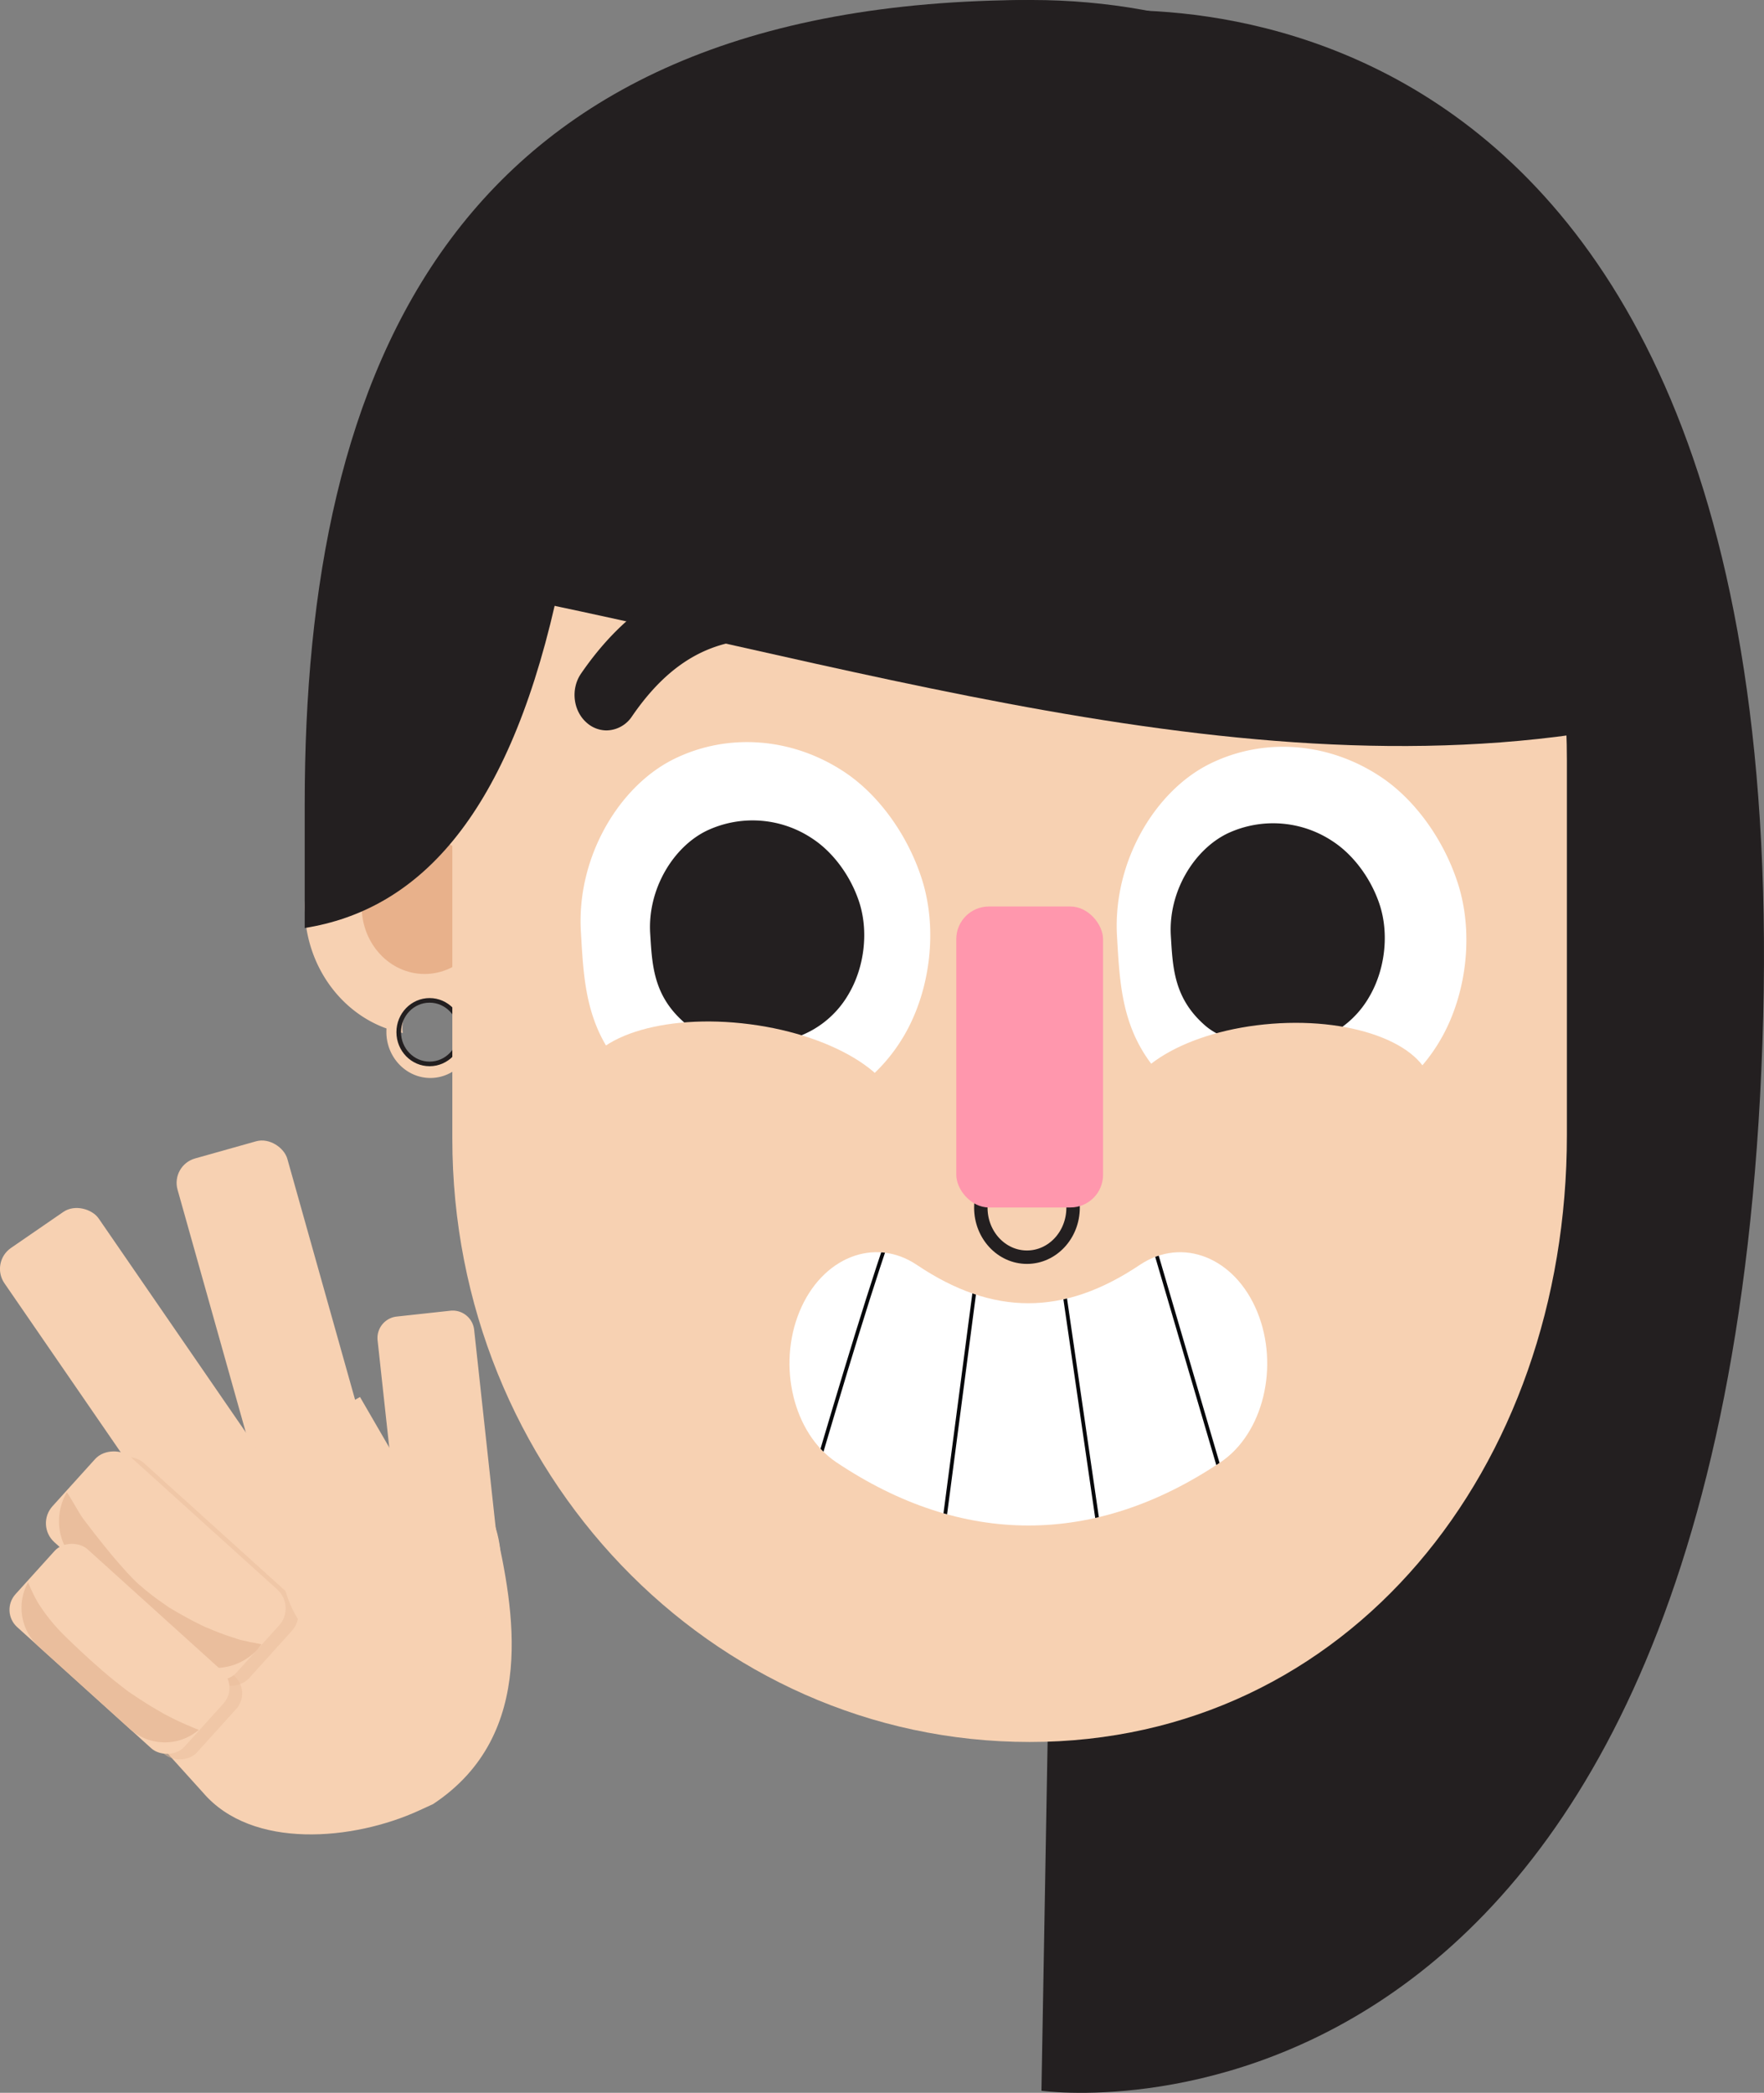 <svg xmlns="http://www.w3.org/2000/svg" xmlns:xlink="http://www.w3.org/1999/xlink" viewBox="0 0 681.84 808.87"><rect x="0" y="0" width="681.84" height="808.87" fill="#808080" stroke="none"/><defs><style>.cls-1,.cls-10,.cls-4,.cls-7{fill:none;}.cls-2{fill:#231f20;}.cls-3{fill:#f7d1b2;}.cls-4,.cls-7{stroke:#231f20;}.cls-10,.cls-4,.cls-7{stroke-miterlimit:10;}.cls-4{stroke-width:1.78px;}.cls-5{fill:#e8b18b;}.cls-6{fill:#fff;}.cls-7{stroke-width:5.19px;}.cls-8{fill:#ff97ad;}.cls-9{clip-path:url(#clip-path);}.cls-10{stroke:#07080b;stroke-width:1.44px;}.cls-11,.cls-12{fill:#eabe9d;}.cls-11{opacity:0.5;}</style><clipPath id="clip-path"><path class="cls-1" d="M397.52,589.6c-25,0-50-8.17-74.34-24.5C306.74,554.05,300.4,528,309,507s29-29.15,45.41-18.11c29.38,19.74,56.75,19.74,86.14,0,16.45-11,36.78-2.93,45.41,18.11s2.3,47.07-14.15,58.12C447.54,581.43,422.52,589.6,397.52,589.6Z"/></clipPath></defs><g id="Capa_2" data-name="Capa 2"><g id="Capa_2-2" data-name="Capa 2"><path class="cls-2" d="M412.47,5.22s284.17-44.72,268.76,398S402.55,808.06,402.55,808.06l11.63-658.25"/><path class="cls-3" d="M117.78,350.35c0-27.45,20.75-49.71,46.34-49.71s46.33,22.26,46.33,49.71c0,22.18-13.53,41-32.22,47.36,0-.12,0-.25,0-.38,0-6.72-5.08-12.18-11.35-12.18s-11.36,5.46-11.36,12.18a12.1,12.1,0,0,0,.16,1.91C134.13,395,117.78,374.72,117.78,350.35Z"/><path class="cls-3" d="M166.35,381.09c9.41,0,17,8,17,17.77s-7.63,17.77-17,17.77-17-8-17-17.77S156.94,381.09,166.35,381.09Zm-.3,30.11a12.28,12.28,0,1,0-11.93-12.28A12.12,12.12,0,0,0,166.05,411.2Z"/><ellipse class="cls-4" cx="166.05" cy="398.92" rx="11.93" ry="12.28"/><ellipse class="cls-5" cx="164.12" cy="350.35" rx="24.32" ry="26.09"/><path class="cls-3" d="M398,673.27h0c123.25,0,207.65-105.77,207.65-234.56V293.86C605.64,165.06,521.24,62,398,62h0c-123.25,0-223.16,104.4-223.16,233.19V440.07C174.83,568.86,274.74,673.27,398,673.27Z"/><path class="cls-6" d="M467.6,295.23c21.24-10.52,46.53-8.28,66.62,5.36,12.73,8.64,23.76,23.79,29.23,40.64,6.35,19.54,3.39,43-6.37,60.13s-25.73,28.06-42.36,30.78l.08-.13a38.83,38.83,0,0,1-9.95,1.37c-16.36.05-38.13-1.24-51.44-13.15-19.8-17.74-20.44-37.81-21.65-58.33C430.06,333.25,446.36,305.76,467.6,295.23Z"/><path class="cls-2" d="M474.52,322.1a41.54,41.54,0,0,1,40.79,3.18c7.79,5.14,14.55,14.14,17.9,24.15,3.88,11.61,2.07,25.54-3.9,35.74a37.28,37.28,0,0,1-25.94,18.28l.05-.07a25,25,0,0,1-6.1.81c-10,0-23.34-.74-31.49-7.82-12.13-10.54-12.52-22.46-13.26-34.65C451.53,344.69,461.51,328.36,474.52,322.1Z"/><path class="cls-6" d="M260.37,293.43c21.24-10.53,46.53-8.29,66.62,5.35,12.73,8.64,23.76,23.79,29.23,40.64,6.35,19.54,3.39,43-6.37,60.14s-25.73,28.05-42.36,30.77l.08-.13a38.83,38.83,0,0,1-9.95,1.37c-16.36.05-38.13-1.24-51.44-13.15-19.8-17.74-20.44-37.81-21.65-58.33C222.83,331.44,239.13,304,260.37,293.43Z"/><path class="cls-2" d="M273.31,321a41.49,41.49,0,0,1,40.79,3.18c7.8,5.13,14.55,14.14,17.9,24.15,3.89,11.61,2.08,25.53-3.9,35.73a37.29,37.29,0,0,1-25.94,18.29l0-.08a25,25,0,0,1-6.09.81c-10,0-23.35-.73-31.49-7.81-12.13-10.54-12.52-22.47-13.27-34.66C250.33,343.55,260.31,327.21,273.31,321Z"/><ellipse class="cls-7" cx="396.95" cy="466.76" rx="17.83" ry="19.14"/><rect class="cls-8" x="369.63" y="350.35" width="56.73" height="116.32" rx="12.61" transform="translate(795.99 817.03) rotate(-180)"/><path class="cls-2" d="M398.89,0,214.52,233.56c-19.08,83.27-53.47,118.2-96.74,125.11V310.73C117.78,142.64,174.67,0,398.89,0h0"/><path class="cls-2" d="M163.85,224.11C174.4,106.49,275.81,0,398.89,0h0C515.24,0,611.87,82.45,631,190.82c1.11,6.27,5.64,81.54,6.22,88C486.06,311,325.11,253.69,163.85,224.11Z"/><path class="cls-2" d="M555.65,283.61a11.12,11.12,0,0,0,6.87-2.42c5.38-4.21,6.66-12.44,2.85-18.39C542,226.27,509.57,214,471.48,227.41c-6.28,2.2-9.75,9.62-7.76,16.56s8.7,10.79,15,8.59c28.39-10,49.75-1.88,67.22,25.47A11.58,11.58,0,0,0,555.65,283.61Z"/><path class="cls-2" d="M234.42,282.3a12,12,0,0,0,9.85-5.41c9.53-13.9,20-22.7,32.18-26.9,11.89-4.13,25.67-3.68,40.95,1.31,6.54,2.15,13.41-2,15.35-9.23s-1.81-14.84-8.35-17c-40.41-13.22-74.92-1-99.81,35.27-4.12,6-3.06,14.59,2.37,19.15A11.53,11.53,0,0,0,234.42,282.3Z"/><path class="cls-6" d="M397.52,589.6c-25,0-50-8.17-74.34-24.5C306.74,554.05,300.4,528,309,507s29-29.15,45.41-18.11c29.38,19.74,56.75,19.74,86.14,0,16.45-11,36.78-2.93,45.41,18.11s2.3,47.07-14.15,58.12C447.54,581.43,422.52,589.6,397.52,589.6Z"/><g class="cls-9"><path class="cls-10" d="M349.69,463.6c-5.74,3.08-50.2,159.83-50.2,159.83l59.78,8.2,20.31-154.71,28.74,1.63,23.62,162.3,57.23-12.3L440.76,463.6"/></g><ellipse class="cls-3" cx="286.06" cy="425.13" rx="29.49" ry="61.69" transform="translate(-172.42 653.95) rotate(-82.59)"/><ellipse class="cls-3" cx="493.88" cy="425.13" rx="59.6" ry="29.5" transform="translate(-31.13 39.1) rotate(-4.4)"/><rect class="cls-3" x="86.66" y="441.87" width="44.2" height="140.43" rx="9.82" transform="matrix(0.96, -0.27, 0.27, 0.96, -136.52, 49.59)"/><path class="cls-3" d="M158.44,507.45h20.86a8.34,8.34,0,0,1,8.34,8.34v87.72a0,0,0,0,1,0,0H150.1a0,0,0,0,1,0,0V515.79a8.34,8.34,0,0,1,8.34-8.34Z" transform="translate(-59.06 21.51) rotate(-6.21)"/><rect class="cls-3" x="32.08" y="462.98" width="44.2" height="140.43" rx="9.82" transform="translate(-292.71 124.66) rotate(-34.53)"/><path class="cls-3" d="M167.38,697.28,162,699.75c-25.32,11.61-64.57,15.25-83.5-6.88l-13-14.39C46,655.69,43.41,622.75,59.19,598.33l13.37-20.7,66.59-37.7,21.2,36.59,31.2,13.93C198.4,621.1,208.25,670.29,167.38,697.28Z"/><rect class="cls-11" x="46.86" y="559.42" width="44.2" height="95.87" rx="9.82" transform="translate(-427.89 251.3) rotate(-47.9)"/><rect class="cls-11" x="30.78" y="595.45" width="40.56" height="87.97" rx="9.01" transform="translate(-457.59 248.6) rotate(-47.9)"/><rect class="cls-3" x="41.96" y="557.28" width="44.2" height="95.87" rx="9.82" transform="translate(-427.92 246.96) rotate(-47.9)"/><path class="cls-12" d="M97.42,634.79c-.3-.06-.6-.08-.9-.15s-.54-.16-.81-.22c-.9-.2-1.8-.35-2.68-.58-1.06-.29-2.09-.69-3.14-1l-1.26-.41c-2.09-.71-4.15-1.47-6.19-2.32a2.34,2.34,0,0,0-.24-.09l-.25-.12c-1-.45-2.12-.85-3.16-1.32s-2-1-3.06-1.51l-1.08-.54Q71.77,625,69,623.42c-.22-.13-.45-.23-.66-.36s-.34-.23-.51-.33c-.81-.49-1.65-.93-2.45-1.44s-1.77-1.24-2.66-1.86l-1.29-.89c-1.59-1.14-3.13-2.33-4.64-3.57-.26-.21-.55-.4-.81-.62s-.74-.66-1.12-1-1-.81-1.5-1.26a81.53,81.53,0,0,1-5.68-5.93q-3-3.31-5.78-6.74t-5.36-6.7q-1.34-1.72-2.66-3.48c-.87-1.15-1.8-2.29-2.58-3.51-1.88-3-3.54-6.09-5.45-9a22.1,22.1,0,0,0,4.24,27.58l38.34,34.65a22.1,22.1,0,0,0,31.21-1.58,22.6,22.6,0,0,0,1.4-1.9C99.81,635.27,98.62,635,97.42,634.79Z"/><rect class="cls-3" x="25.88" y="593.31" width="40.56" height="87.97" rx="9.01" transform="translate(-457.62 244.26) rotate(-47.9)"/><path class="cls-12" d="M76.33,668.38c-1-.34-1.88-.78-2.82-1.17l-1.35-.56c-1.9-.82-3.78-1.68-5.62-2.63l-.19-.09a2,2,0,0,1-.25-.14c-1-.54-2.11-1-3.14-1.62s-2.11-1.24-3.16-1.86l-1-.59c-2-1.19-3.92-2.42-5.84-3.71-.17-.11-.35-.21-.52-.33s-.34-.25-.51-.36c-1-.65-1.92-1.26-2.85-1.94-.72-.51-1.38-1.09-2.08-1.62-.86-.65-1.7-1.32-2.54-2-1.3-1-2.59-2.11-3.86-3.2-.32-.29-.66-.54-1-.82l-1.38-1.25-1.58-1.37c-3-2.67-5.9-5.36-8.77-8.12l-.26-.24-.4-.4c-.86-.84-1.74-1.64-2.57-2.49a69.93,69.93,0,0,1-9.95-12.4,61.46,61.46,0,0,1-3.57-7.29l-.27-.61A20.26,20.26,0,0,0,15,636.44l35.18,31.79a20.22,20.22,0,0,0,26.7.31C76.68,668.48,76.5,668.45,76.33,668.38Z"/><circle class="cls-3" cx="151.17" cy="603.37" r="42.4"/></g></g></svg>